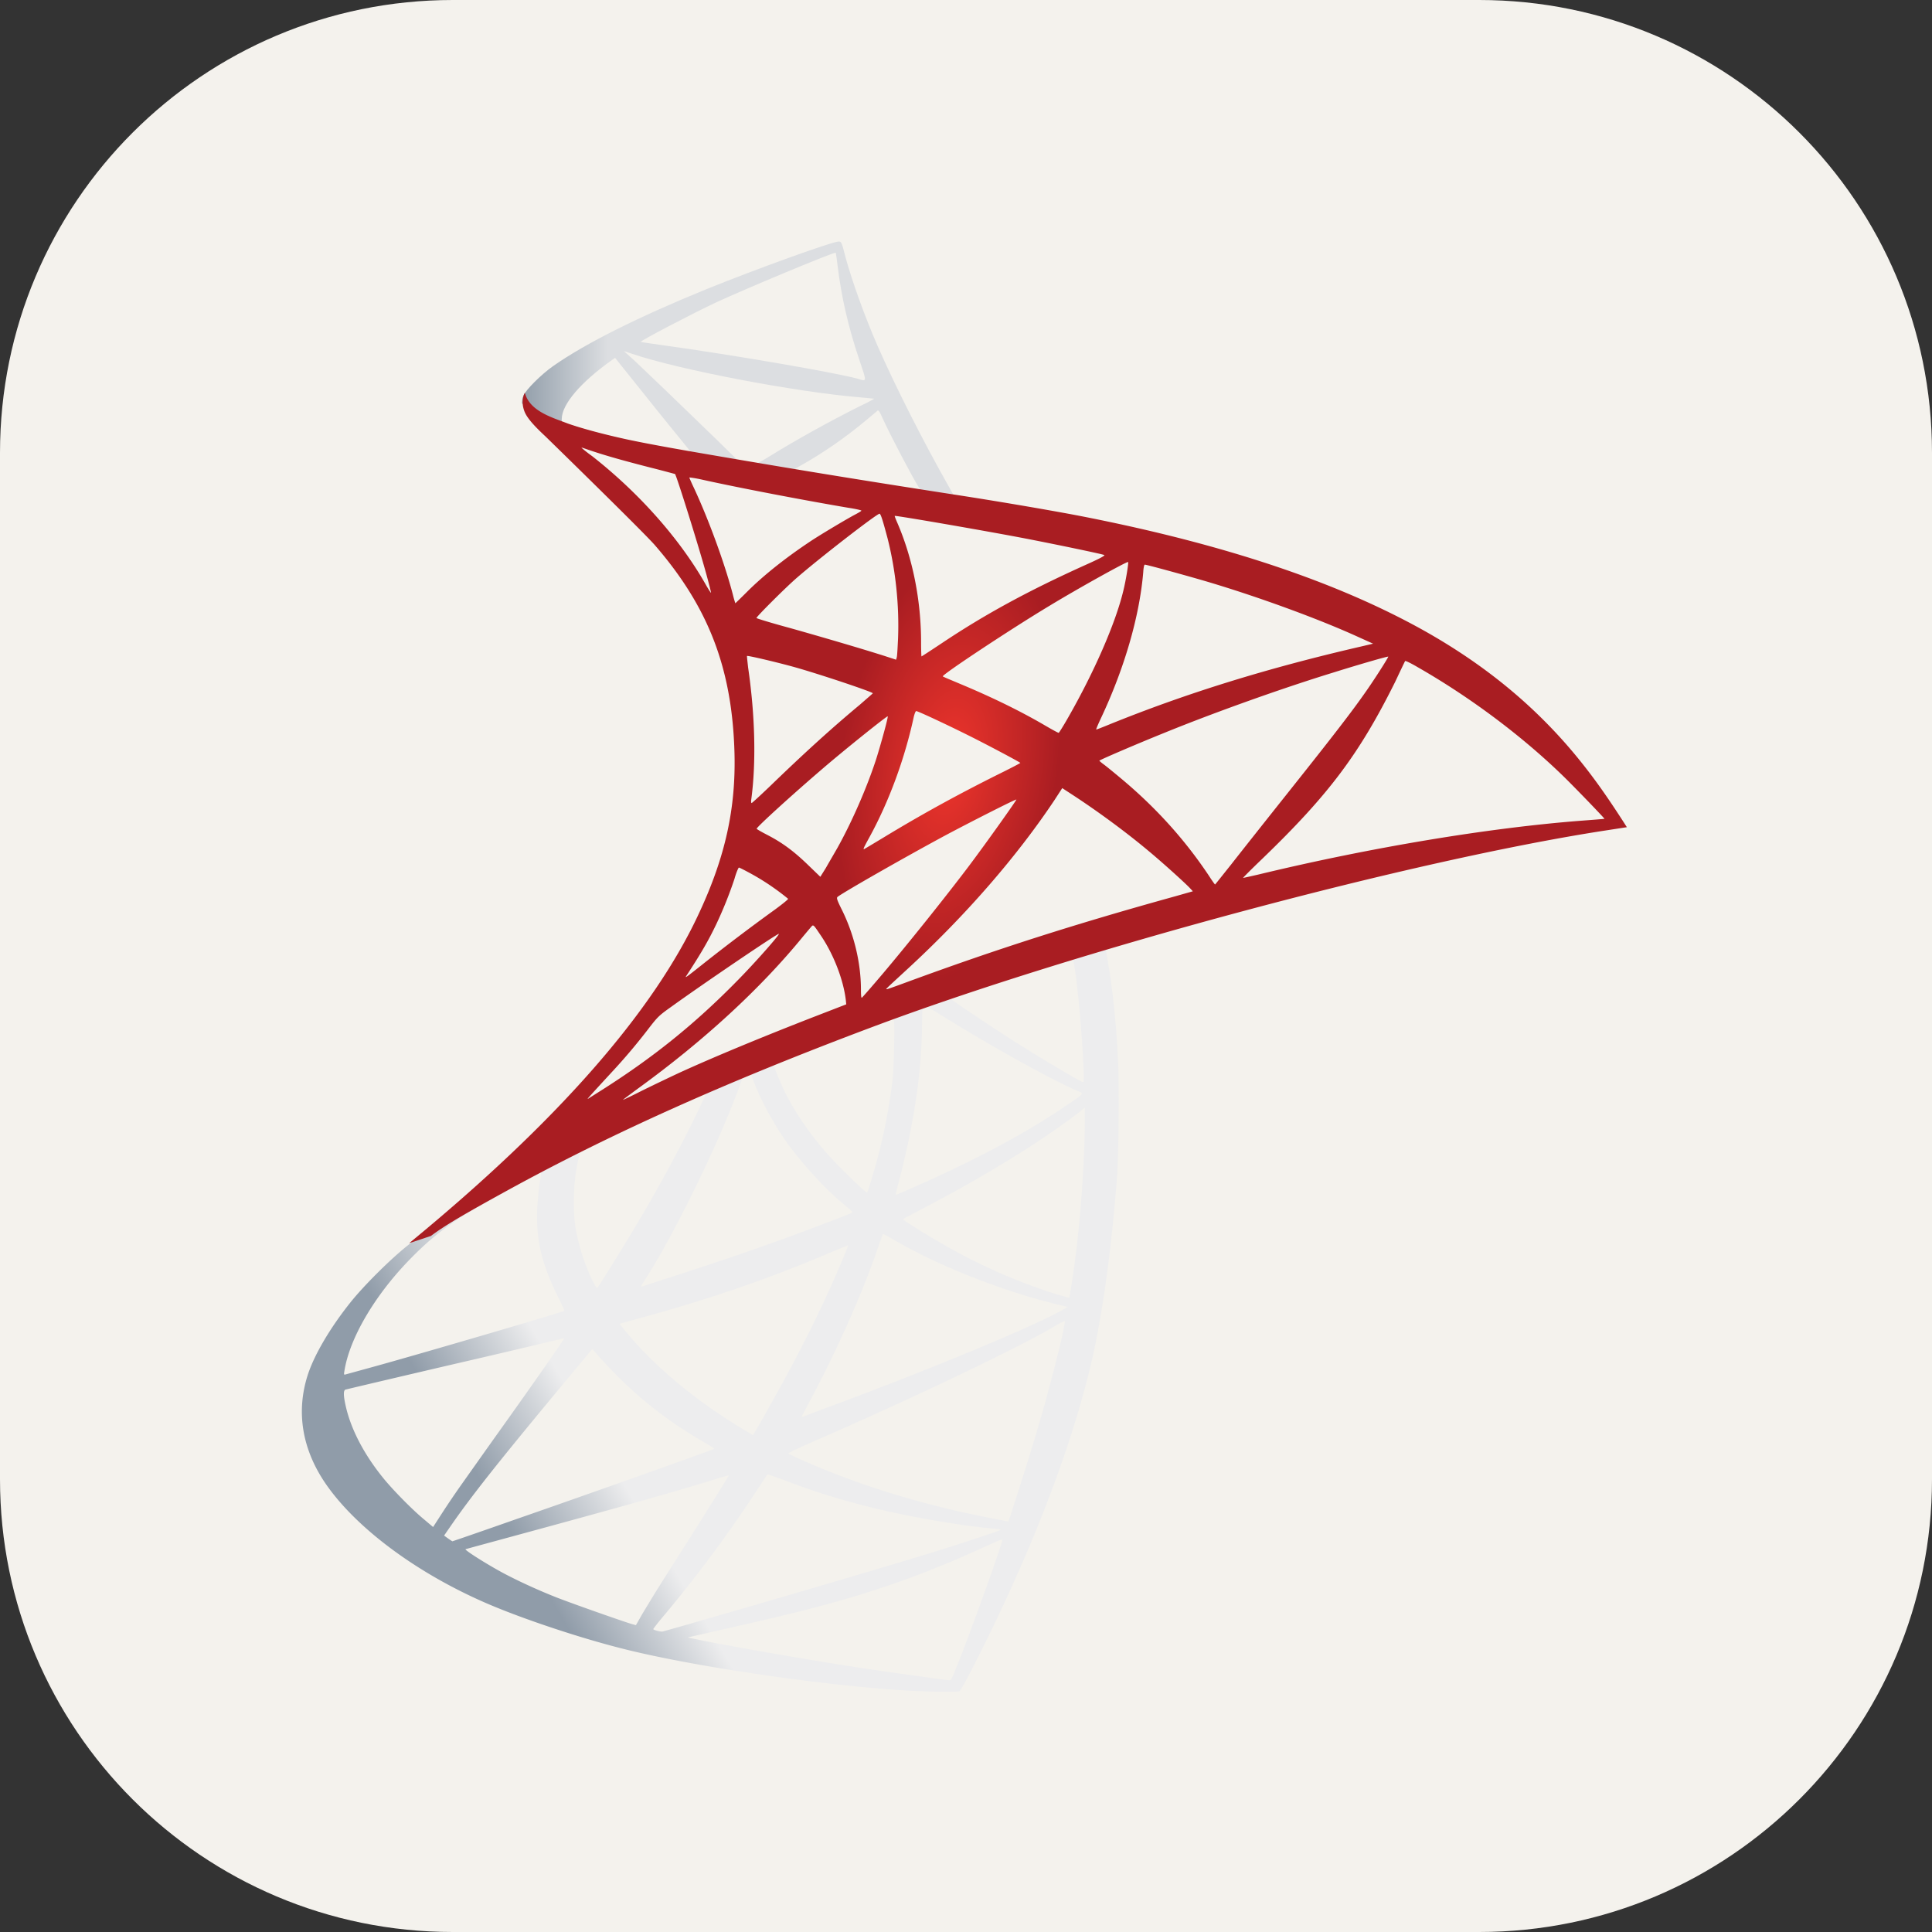 <svg xmlns="http://www.w3.org/2000/svg" width="256" height="256" fill="none"><rect width="100%" height="100%" fill="#333333" stroke="none"/><g clip-path="url(#clip0_164_580)"><path fill="#F4F2ED" d="M196 0H60C26.863 0 0 26.863 0 60v136c0 33.137 26.863 60 60 60h136c33.137 0 60-26.863 60-60V60c0-33.137-26.863-60-60-60"/><path fill="url(#paint0_linear_164_580)" d="m150.847 121.708-38.483 12.566-33.48 14.776-9.366 2.473a204 204 0 0 1-7.592 6.894c-2.967 2.56-5.73 4.887-7.854 6.574-2.356 1.861-5.847 5.352-7.62 7.562-2.648 3.316-4.742 6.836-5.644 9.541-1.6 4.887-.814 9.832 2.27 14.399 3.955 5.817 11.838 11.751 21.03 15.794 4.683 2.066 12.565 4.712 18.499 6.196 9.86 2.501 28.942 5.207 39.443 5.614 2.123.087 4.974.087 5.09 0 .233-.146 1.862-3.258 3.753-7.126 6.457-13.177 11.111-25.54 13.641-36.098 1.513-6.399 2.705-14.922 3.49-25.015.204-2.822.291-12.275.117-15.475-.262-5.236-.728-9.483-1.454-13.642-.117-.611-.146-1.164-.088-1.193.116-.087.465-.203 5.207-1.571l-.96-2.268v-.001zm-8.785 5.149c.349 0 1.28 8.929 1.513 14.573.058 1.192.028 1.978-.029 1.978-.233 0-4.916-2.763-8.261-4.858-2.909-1.832-8.435-5.498-9.308-6.196-.291-.203-.262-.232 2.123-1.047 4.043-1.367 13.643-4.45 13.962-4.45m-19.605 6.457c.262 0 .931.378 2.531 1.367 5.992 3.752 14.136 8.29 17.627 9.803 1.076.465 1.192.291-1.28 1.978-5.294 3.607-11.897 7.155-19.984 10.733-1.425.64-2.617 1.134-2.646 1.134-.058 0 .116-.726.348-1.599 1.949-7.244 3.055-14.573 3.113-20.449.029-2.909.029-2.909.291-2.996-.058.029-.029.029 0 .029m-4.043 1.542c.174.174.058 6.69-.175 8.464-.523 4.247-1.338 8.203-2.675 12.654-.32 1.075-.612 1.977-.669 2.035-.117.146-4.102-3.752-5.411-5.265-2.269-2.618-4.043-5.235-5.352-7.795-.669-1.309-1.716-3.868-1.629-3.956.465-.32 15.795-6.253 15.911-6.137m-19.023 7.475c.028 0 .057 0 .087.029.058.058.262.524.437 1.047.93 2.531 3.024 6.254 4.828 8.639 1.978 2.618 4.567 5.411 6.719 7.243a47 47 0 0 1 1.425 1.222c.175.174.233.145-4.509 1.949-5.497 2.094-11.489 4.188-18.354 6.399q-2.46.792-4.915 1.6c-.262.087-.175-.058.582-1.251 3.403-5.323 8.58-15.765 11.489-23.154.495-1.28.989-2.559 1.076-2.85.117-.408.262-.553.64-.757.204-.057.407-.116.495-.116m-5.817 2.414c.087.059-1.397 3.171-2.851 6.022-2.822 5.497-5.905 10.908-10.035 17.481-.699 1.135-1.367 2.182-1.455 2.298-.145.204-.204.146-.669-.756-.989-1.949-1.804-4.451-2.24-6.749-.436-2.269-.349-6.224.146-8.667.378-1.804.349-1.775 1.221-2.211 3.724-1.891 15.766-7.534 15.883-7.418m50.175 2.037v1.221c0 6.487-.698 15.388-1.716 21.875-.175 1.134-.321 2.064-.349 2.094 0 0-.844-.233-1.832-.524-4.363-1.367-9.105-3.374-13.381-5.73-2.822-1.542-6.923-4.073-6.806-4.189.028-.029 1.25-.669 2.675-1.425 5.702-2.967 11.17-6.167 15.912-9.337 1.774-1.193 4.45-3.112 5.032-3.636zm-72.137 8.609c.116 0 .087.233-.087 1.28a41 41 0 0 0-.32 3.112c-.233 4.247.465 7.389 2.56 11.694.581 1.192 1.047 2.181 1.018 2.21-.204.175-19.46 5.818-25.51 7.476-1.804.494-3.374.931-3.491.959-.203.059-.232.03-.145-.465.669-4.275 3.927-9.86 8.464-14.573 3.025-3.141 5.44-4.973 9.57-7.33 2.967-1.687 7.534-4.217 7.883-4.334 0-.029.029-.029.058-.029m45.377 8.116c.029-.029.727.349 1.57.843 6.225 3.607 14.893 6.953 22.281 8.669l.669.145-.931.523c-3.868 2.153-16.579 7.447-29.581 12.305-1.891.697-3.753 1.396-4.102 1.541s-.669.233-.669.204.524-1.048 1.192-2.298c3.636-6.807 7.302-15.097 9.163-20.856.233-.553.378-1.047.408-1.076m-4.625 1.512c.029.03-.204.64-.495 1.338-2.53 6.138-5.847 12.828-10.093 20.333-1.076 1.92-1.978 3.462-2.008 3.462-.028 0-.901-.524-1.948-1.164-6.167-3.782-11.635-8.436-15.213-12.944l-.524-.64 2.647-.727c9.483-2.589 17.54-5.381 25.539-8.814 1.135-.465 2.066-.844 2.095-.844m28.738 10.036c.029.669-1.454 6.661-2.676 10.995-1.018 3.635-1.891 6.486-3.49 11.518-.698 2.211-1.309 4.043-1.338 4.043s-.204-.029-.378-.086c-8.639-1.572-16.377-3.753-23.649-6.662-2.036-.814-4.945-2.123-5.119-2.269-.058-.058 1.687-.872 3.898-1.832 13.235-5.789 26.964-12.363 31.676-15.184.552-.349.989-.523 1.076-.523m-66.348 2.269c.058.058-3.636 5.381-8.814 12.624-1.803 2.53-3.898 5.497-4.683 6.602a117 117 0 0 0-2.647 3.898l-1.222 1.891-1.31-1.105c-1.54-1.28-4.217-4.014-5.41-5.527-2.5-3.112-4.188-6.399-4.857-9.395-.32-1.396-.32-2.095-.03-2.182.437-.116 8.203-1.948 15.476-3.636 4.043-.93 8.726-2.036 10.413-2.443s3.055-.727 3.084-.727m3.723 1.425.93 1.047c4.19 4.683 8.465 8.145 13.643 11.17.93.524 1.629.989 1.57 1.018-.203.146-17.976 6.457-26.208 9.308-4.624 1.628-8.435 2.937-8.464 2.937s-.29-.174-.582-.378l-.523-.378.843-1.221c2.734-3.956 6.167-8.29 13.643-17.307zm23.212 16.609c.028-.029 1.308.436 2.879 1.018 3.782 1.425 6.777 2.327 10.792 3.345 4.945 1.251 12.1 2.473 16.318 2.822.64.058.989.116.873.203-.204.117-4.48 1.542-7.621 2.531-5.004 1.571-20.274 6.079-32.724 9.657a335 335 0 0 1-4.392 1.251c-.29.058-1.251-.204-1.251-.32 0-.058.698-.96 1.542-1.949 4.188-5.003 8.348-10.588 11.81-15.882.959-1.455 1.774-2.647 1.774-2.676m-5.12.146c.029.029-2.036 3.344-5.642 9.045-1.542 2.415-3.259 5.149-3.87 6.109-.581.931-1.454 2.385-1.948 3.199l-.844 1.484-.436-.116c-1.048-.291-8.407-2.88-10.355-3.665-2.415-.96-4.916-2.124-6.778-3.113-2.327-1.251-5.235-3.112-5.003-3.17.058-.029 4.043-1.106 8.842-2.414 12.741-3.462 19.809-5.469 24.434-6.923.844-.262 1.571-.466 1.6-.436m36.214 8.493h.029c.117.291-4.595 13.38-6.312 17.51-.378.931-.523 1.164-.727 1.135-.494-.029-7.33-.989-11.49-1.6-7.242-1.105-19.401-3.229-22.455-3.927l-.698-.145 4.334-.99c9.308-2.094 13.787-3.228 18.325-4.624 5.73-1.745 11.403-3.927 17.133-6.603.901-.407 1.658-.727 1.861-.756"/><path fill="url(#paint1_linear_164_580)" d="M111.172 32.002c-.64-.087-10.967 3.636-17.628 6.34-8.988 3.666-15.969 7.157-20.274 10.181-1.6 1.135-3.607 3.142-3.926 3.927-.117.291-.175.64-.175.99l3.898 3.693 9.279 2.967 22.077 3.956 25.248 4.334.262-2.181c-.087 0-.146-.03-.232-.03l-3.317-.523-.668-1.192c-3.433-6.05-7.214-13.555-9.425-18.617-1.716-3.927-3.345-8.464-4.247-11.722-.494-1.978-.552-2.094-.872-2.123m-.466 1.483h.029c.029.03.145.844.262 1.803.494 4.073 1.396 8 2.822 12.247 1.076 3.2 1.076 3.025-.175 2.647-2.967-.815-16.26-3.113-25.888-4.45-1.542-.204-2.85-.408-2.85-.437-.117-.116 6.951-3.81 10.064-5.265 3.985-1.833 14.921-6.4 15.736-6.545m-28.04 13.032 1.134.377c6.166 2.095 21.67 5.062 30.222 5.76.959.087 1.774.175 1.803.175.029.029-.785.465-1.833.96-4.13 2.065-8.667 4.595-11.809 6.544-.93.582-1.774 1.047-1.89 1.047-.117 0-.727-.116-1.367-.203l-1.164-.175-2.908-2.85c-5.12-4.974-9.134-8.814-10.676-10.269zm-1.164.901 4.101 5.12c2.24 2.821 4.509 5.584 5.004 6.195s.901 1.106.872 1.135c-.116.087-5.933-1.048-9.017-1.745-3.17-.728-4.48-1.077-6.428-1.687l-1.6-.524v-.408c.029-1.949 2.502-4.857 6.69-7.824zm34.847 6.981c.117 0 .262.262.611 1.047.988 2.182 4.072 8.058 4.828 9.192.233.378.64.407-3.461-.262-9.86-1.6-13.031-2.123-13.031-2.181 0-.03.291-.233.669-.437 3.054-1.686 6.137-3.839 8.872-6.137.669-.553 1.279-1.076 1.396-1.164.028-.058.087-.087.116-.058"/><path fill="url(#paint2_radial_164_580)" d="M69.547 52.043s-.64 1.018-.03 2.531c.38.93 1.484 2.065 2.735 3.229 0 0 12.944 12.623 14.515 14.427 7.155 8.26 10.267 16.405 10.558 27.633.175 7.214-1.193 13.555-4.596 20.914-6.05 13.206-18.82 27.779-38.512 43.952l2.88-.96c1.862-1.396 4.393-2.879 10.326-6.137 13.7-7.505 29.117-14.399 48.024-21.496 27.225-10.24 71.992-22.224 97.472-26.121l2.647-.408-.407-.64c-2.327-3.607-3.927-5.846-5.847-8.231-5.584-6.923-12.361-12.537-20.652-17.191-11.402-6.37-26.15-11.344-44.824-15.038-3.519-.699-11.257-2.036-17.54-2.996-13.322-2.065-21.932-3.49-31.414-5.12-3.403-.581-8.494-1.454-11.868-2.18-1.745-.38-5.09-1.165-7.708-2.066-2.094-.815-5.12-1.63-5.76-4.102m7.505 7.272c.028-.029.494.145 1.105.35 1.105.377 2.53.813 4.218 1.28q1.914.526 3.84 1.017c1.745.436 3.199.843 3.228.843.204.204 3.142 9.599 4.13 13.206.378 1.367.67 2.53.64 2.53-.03.03-.349-.465-.727-1.134-3.403-5.992-8.785-12.071-15.01-16.958-.813-.581-1.424-1.105-1.424-1.134m14.31 3.956c.146 0 .786.087 1.571.262 4.945 1.105 13.817 2.792 19.489 3.752.96.145 1.716.32 1.716.378 0 .059-.349.262-.786.495-.959.494-4.828 2.792-6.108 3.665-3.229 2.152-6.137 4.479-8.231 6.573-.844.844-1.572 1.542-1.572 1.542s-.173-.494-.32-1.106c-1.046-4.043-3.228-10.035-5.206-14.252-.32-.67-.582-1.28-.582-1.338 0 .058 0 .03.03.03m25.19 4.8c.175.057.466 1.047 1.047 3.228 1.077 4.218 1.571 8.93 1.397 13.322-.059 1.222-.117 2.356-.175 2.502l-.087.29-1.513-.494c-3.112-.989-8.173-2.472-12.507-3.694-2.473-.669-4.479-1.28-4.479-1.338 0-.175 3.607-3.781 5.148-5.148 2.937-2.59 10.907-8.756 11.169-8.669m2.007.29c.088-.087 12.043 1.978 17.482 3.025 4.044.785 9.919 2.007 10.268 2.153.174.058-.437.407-2.386 1.28-7.678 3.461-13.38 6.573-19.051 10.355-1.484.989-2.735 1.803-2.764 1.803s-.058-.843-.058-1.861c0-5.527-1.105-11.112-3.142-15.824-.203-.465-.378-.901-.349-.931m30.92 6.109c.088.087-.291 2.443-.64 3.84-1.047 4.333-3.868 10.762-7.329 16.812-.612 1.076-1.164 1.949-1.223 1.978-.057.029-.843-.408-1.745-.931-3.374-1.978-7.213-3.84-11.402-5.585-1.163-.494-2.181-.902-2.21-.96-.204-.174 9.162-6.37 14.107-9.337 3.927-2.385 10.326-5.934 10.442-5.817m2.211.349c.262 0 5.556 1.454 8.319 2.269 6.836 2.036 14.689 4.915 19.808 7.242l2.124.96-1.483.35c-12.508 2.879-23.212 6.195-33.538 10.384-.844.349-1.6.64-1.658.64s.232-.67.611-1.484c3.112-6.603 5.119-13.497 5.613-19.373.03-.552.116-.988.204-.988m-52.706 12.1c.087-.087 4.13.873 6.311 1.483 3.316.931 10.355 3.287 10.355 3.462 0 .029-.785.698-1.715 1.513-3.811 3.17-7.476 6.515-11.869 10.762-1.309 1.251-2.413 2.269-2.472 2.269-.058 0-.087-.175-.058-.408.669-4.886.524-11.17-.407-17.54-.088-.814-.175-1.512-.145-1.54m84.964.088c.058.057-1.862 3.083-3.083 4.799-1.745 2.501-4.306 5.818-10.094 13.089-3.054 3.84-6.486 8.174-7.62 9.628-1.164 1.455-2.124 2.676-2.153 2.676s-.407-.523-.814-1.163c-3.258-4.887-7.156-9.163-11.781-13.002-.873-.728-1.832-1.513-2.152-1.746-.32-.232-.582-.465-.582-.494 0-.087 4.944-2.211 8.697-3.723 6.574-2.677 15.532-5.876 22.252-7.941 3.519-1.105 7.272-2.182 7.33-2.123m2.24.581c.116-.029.814.32 1.658.814 7.068 4.043 13.991 9.25 19.46 14.603 1.541 1.512 5.352 5.468 5.293 5.497 0 0-1.338.117-2.908.233-12.246.931-27.924 3.519-42.992 7.155-1.018.232-1.919.436-1.978.436-.057 0 1.077-1.134 2.502-2.501 8.843-8.523 12.886-13.904 17.656-23.503.669-1.425 1.251-2.647 1.309-2.734q-.043 0 0 0M121.41 94.22c.407.087 4.189 1.862 7.039 3.287 2.618 1.309 6.545 3.403 6.749 3.578.029.029-1.368.756-3.083 1.6-5.469 2.734-10.152 5.322-15.039 8.289-1.396.844-2.56 1.542-2.589 1.542-.116 0-.087-.117.698-1.542 2.618-4.77 4.712-10.471 5.905-16.027.116-.436.233-.727.32-.727m-3.782.698c.088.088-.901 3.665-1.512 5.614-1.193 3.694-3.2 8.319-5.148 11.81-.466.814-1.164 2.006-1.542 2.675l-.727 1.164-1.629-1.57c-1.891-1.833-3.433-2.968-5.41-3.986-.786-.407-1.397-.756-1.397-.814 0-.233 4.974-4.741 8.785-7.999 2.734-2.356 8.493-6.981 8.58-6.894m23.126 9.512 1.425.931c3.257 2.123 7.096 4.945 10.035 7.417 1.657 1.367 4.857 4.247 5.497 4.945l.349.378-2.356.669c-13.322 3.694-23.619 6.981-35.632 11.402-1.338.495-2.473.902-2.56.902-.174 0-.32.145 2.676-2.618 7.68-7.068 14.486-14.864 19.547-22.456zm-6.08 1.513c.058.057-3.927 5.671-6.312 8.842-2.851 3.781-7.912 10.122-11.403 14.252-1.454 1.717-2.704 3.142-2.763 3.171-.087.029-.116-.407-.116-1.076 0-3.52-.902-7.272-2.473-10.471-.669-1.338-.785-1.659-.639-1.804.552-.494 9.017-5.323 14.369-8.202 3.607-1.92 9.249-4.771 9.337-4.712m-36.767 9.017c.087 0 .757.348 1.513.756a32 32 0 0 1 5.003 3.374c.058.058-.698.669-1.687 1.396a272 272 0 0 0-9.395 7.098c-2.56 2.036-2.647 2.094-2.356 1.658 1.92-2.938 2.879-4.596 3.897-6.719a54 54 0 0 0 2.443-6.08c.233-.843.524-1.483.582-1.483m9.803 7.679c.145-.029.32.232 1.105 1.396 1.658 2.472 2.938 5.788 3.258 8.464l.058.582-3.985 1.542c-7.127 2.763-13.7 5.498-18.15 7.533a322 322 0 0 0-4.858 2.328c-1.425.727-2.589 1.279-2.589 1.25s.902-.698 2.007-1.512c8.698-6.312 16.231-13.235 21.874-20.158.611-.727 1.164-1.396 1.221-1.425zm-4.509 1.105c.117.116-3.199 3.869-5.468 6.166-5.614 5.731-11.17 10.211-18.064 14.574-.872.552-1.657 1.047-1.745 1.105-.204.116.058-.175 3.083-3.462a79 79 0 0 0 5.032-5.962c1.106-1.425 1.31-1.629 2.91-2.764 4.276-3.083 14.136-9.773 14.252-9.657"/></g><defs><linearGradient id="paint0_linear_164_580" x1="68.952" x2="82.868" y1="205.154" y2="196.931" gradientUnits="userSpaceOnUse"><stop stop-color="#909CA9"/><stop offset="1" stop-color="#EDEDEE"/></linearGradient><linearGradient id="paint1_linear_164_580" x1="69.271" x2="80.468" y1="50.139" y2="50.139" gradientUnits="userSpaceOnUse"><stop stop-color="#939FAB"/><stop offset="1" stop-color="#DCDEE1"/></linearGradient><radialGradient id="paint2_radial_164_580" cx="0" cy="0" r="1" gradientTransform="matrix(-14.276 -2.144 4.29 -28.558 125.769 101.491)" gradientUnits="userSpaceOnUse"><stop stop-color="#EE352C"/><stop offset="1" stop-color="#A91D22"/></radialGradient><clipPath id="clip0_164_580"><path fill="#fff" d="M0 0h256v256H0z"/></clipPath></defs></svg>